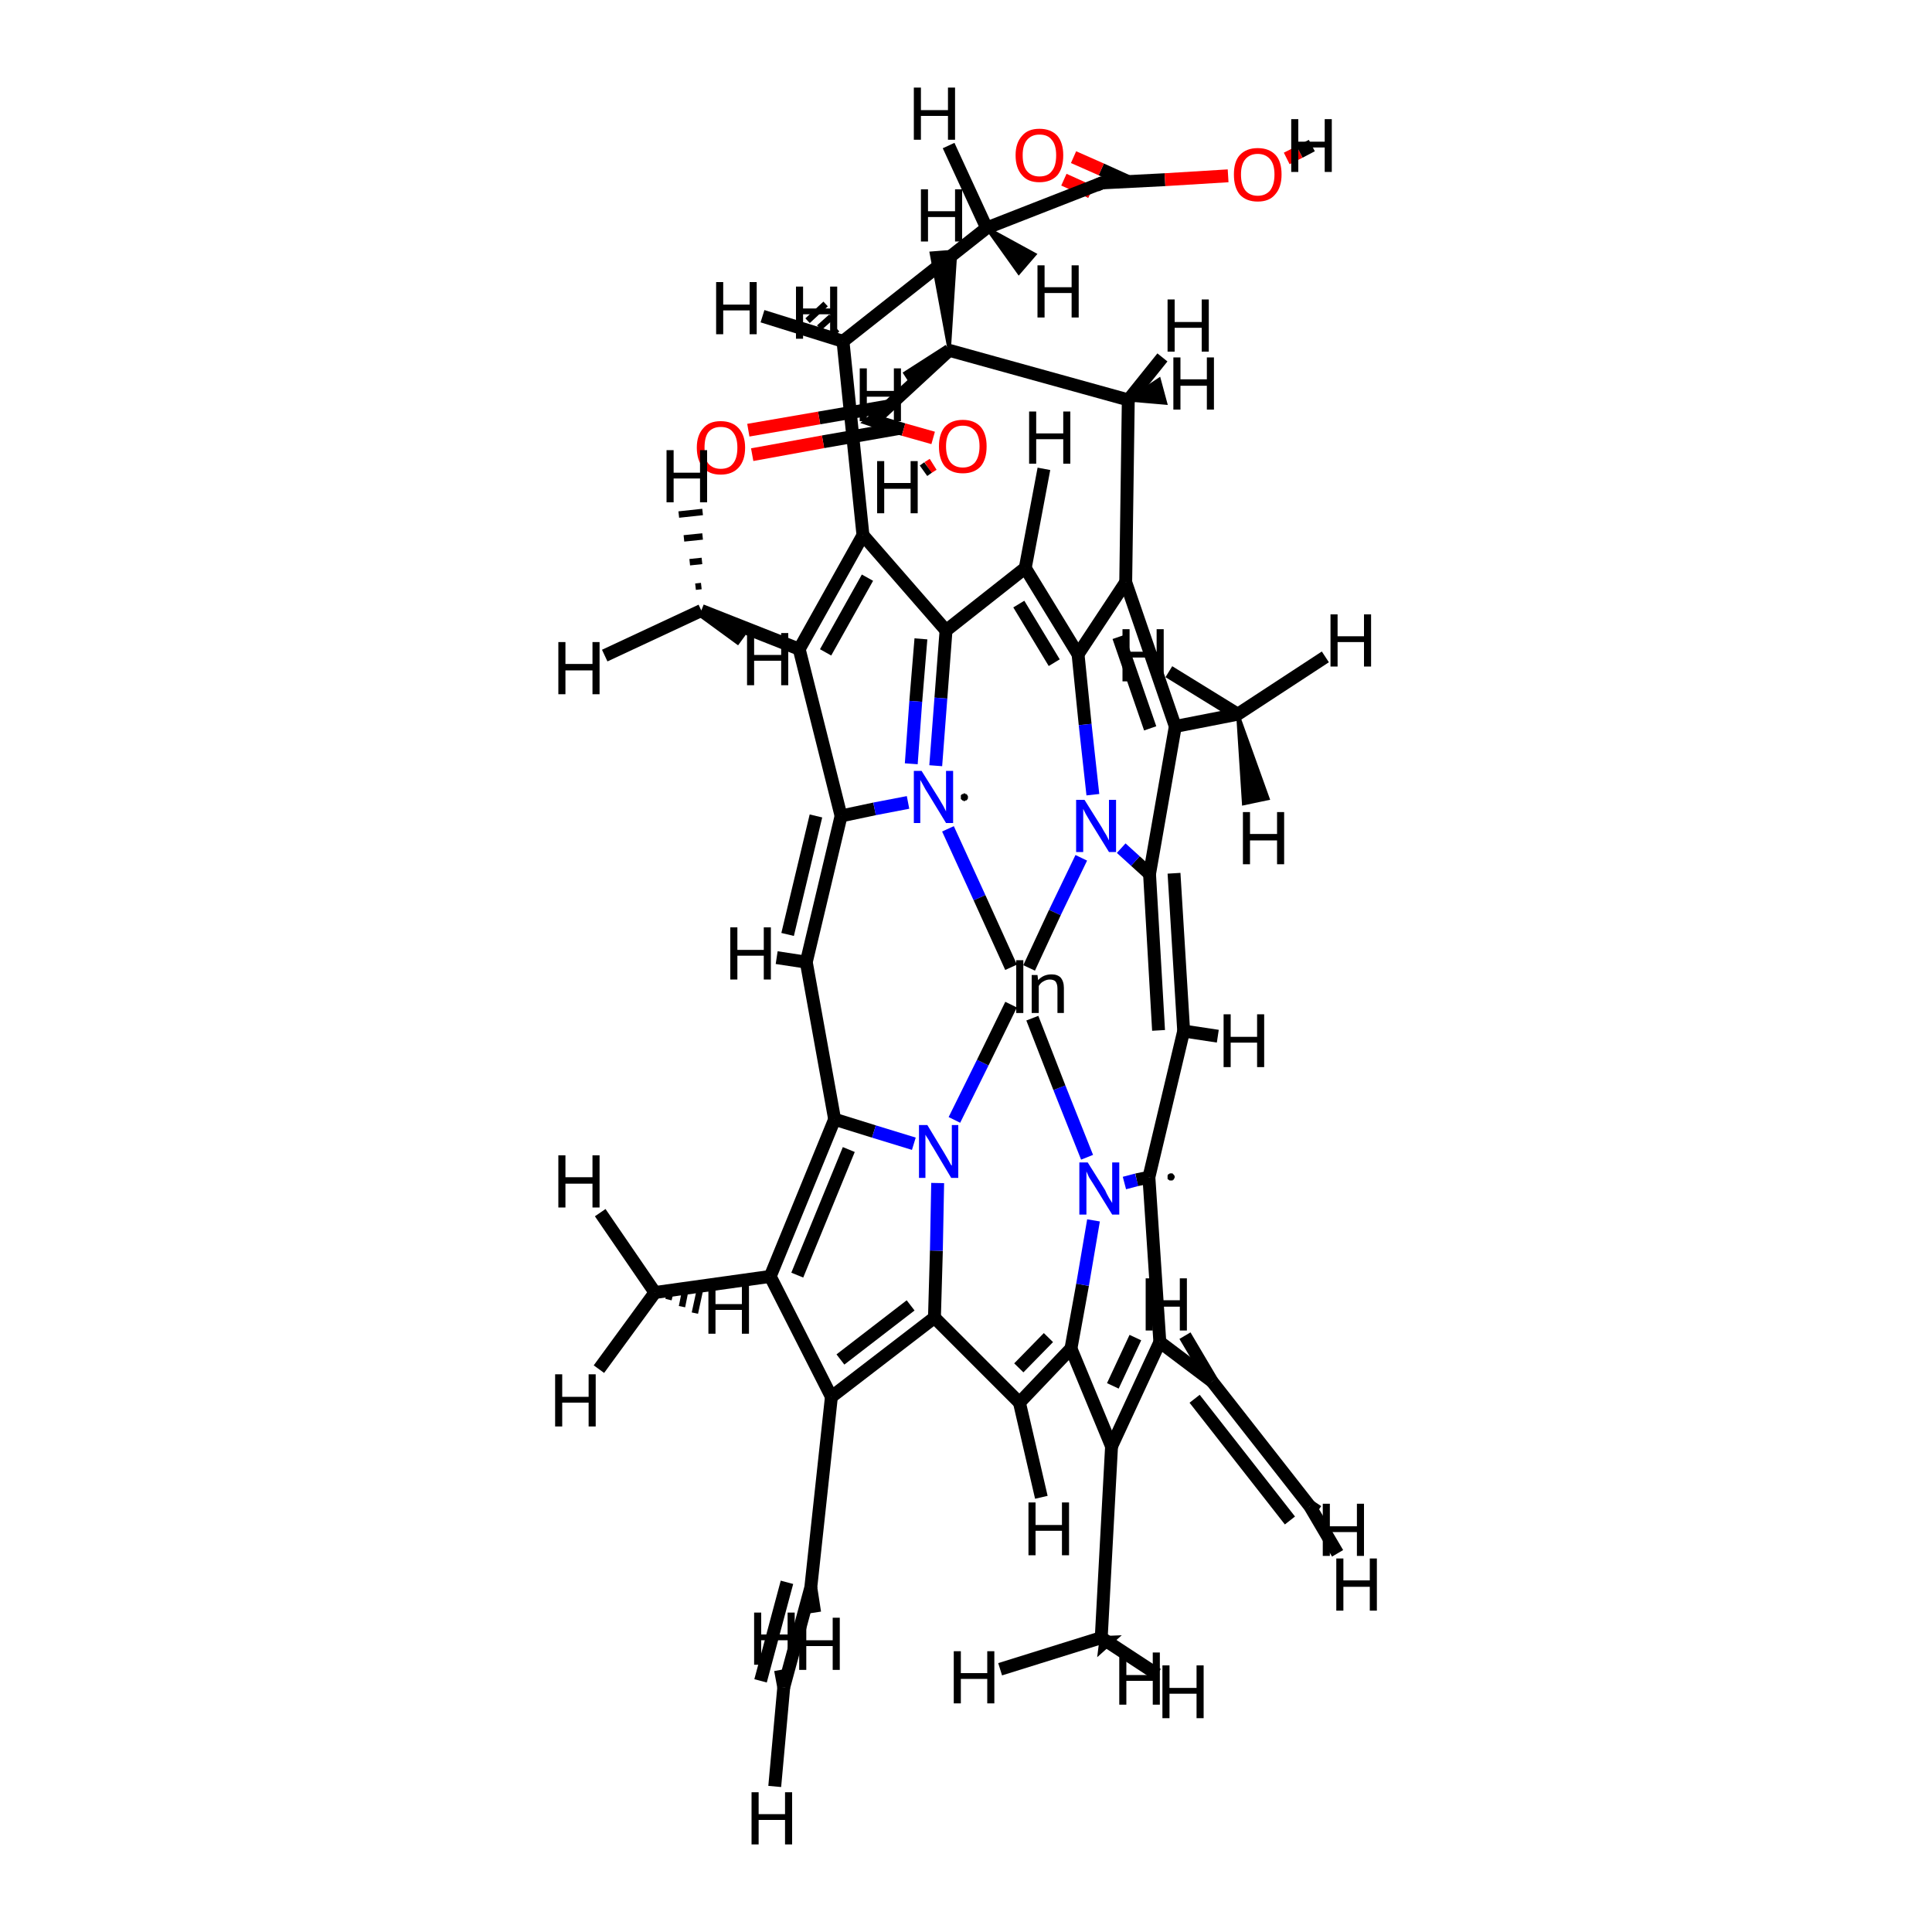 <?xml version='1.0' encoding='iso-8859-1'?>
<svg version='1.1' baseProfile='full'
              xmlns='http://www.w3.org/2000/svg'
                      xmlns:rdkit='http://www.rdkit.org/xml'
                      xmlns:xlink='http://www.w3.org/1999/xlink'
                  xml:space='preserve'
width='300px' height='300px' viewBox='0 0 300 300'>
<!-- END OF HEADER -->
<rect style='opacity:1.0;fill:#FFFFFF;stroke:none' width='300.0' height='300.0' x='0.0' y='0.0'> </rect>
<path class='bond-0 atom-14 atom-15' d='M 119.6,198.2 L 101.7,200.7' style='fill:none;fill-rule:evenodd;stroke:#000000;stroke-width:2.0px;stroke-linecap:butt;stroke-linejoin:miter;stroke-opacity:1' />
<path class='bond-1 atom-8 atom-9' d='M 124.1,100.8 L 108.9,94.8' style='fill:none;fill-rule:evenodd;stroke:#000000;stroke-width:2.0px;stroke-linecap:butt;stroke-linejoin:miter;stroke-opacity:1' />
<path class='bond-2 atom-5 atom-6' d='M 175.2,28.2 L 171.0,26.3' style='fill:none;fill-rule:evenodd;stroke:#000000;stroke-width:2.0px;stroke-linecap:butt;stroke-linejoin:miter;stroke-opacity:1' />
<path class='bond-2 atom-5 atom-6' d='M 171.0,26.3 L 166.7,24.4' style='fill:none;fill-rule:evenodd;stroke:#FF0000;stroke-width:2.0px;stroke-linecap:butt;stroke-linejoin:miter;stroke-opacity:1' />
<path class='bond-2 atom-5 atom-6' d='M 168.6,29.4 L 169.4,29.8' style='fill:none;fill-rule:evenodd;stroke:#000000;stroke-width:2.0px;stroke-linecap:butt;stroke-linejoin:miter;stroke-opacity:1' />
<path class='bond-2 atom-5 atom-6' d='M 169.4,29.8 L 165.2,27.9' style='fill:none;fill-rule:evenodd;stroke:#FF0000;stroke-width:2.0px;stroke-linecap:butt;stroke-linejoin:miter;stroke-opacity:1' />
<path class='bond-3 atom-17 atom-18' d='M 125.9,246.5 L 121.7,262.0' style='fill:none;fill-rule:evenodd;stroke:#000000;stroke-width:2.0px;stroke-linecap:butt;stroke-linejoin:miter;stroke-opacity:1' />
<path class='bond-3 atom-17 atom-18' d='M 122.2,245.7 L 118.1,261.0' style='fill:none;fill-rule:evenodd;stroke:#000000;stroke-width:2.0px;stroke-linecap:butt;stroke-linejoin:miter;stroke-opacity:1' />
<path class='bond-4 atom-13 atom-14' d='M 129.6,173.8 L 119.6,198.2' style='fill:none;fill-rule:evenodd;stroke:#000000;stroke-width:2.0px;stroke-linecap:butt;stroke-linejoin:miter;stroke-opacity:1' />
<path class='bond-4 atom-13 atom-14' d='M 131.8,178.5 L 123.8,198.0' style='fill:none;fill-rule:evenodd;stroke:#000000;stroke-width:2.0px;stroke-linecap:butt;stroke-linejoin:miter;stroke-opacity:1' />
<path class='bond-5 atom-14 atom-16' d='M 119.6,198.2 L 129.1,216.9' style='fill:none;fill-rule:evenodd;stroke:#000000;stroke-width:2.0px;stroke-linecap:butt;stroke-linejoin:miter;stroke-opacity:1' />
<path class='bond-6 atom-12 atom-13' d='M 125.2,149.4 L 129.6,173.8' style='fill:none;fill-rule:evenodd;stroke:#000000;stroke-width:2.0px;stroke-linecap:butt;stroke-linejoin:miter;stroke-opacity:1' />
<path class='bond-7 atom-10 atom-12' d='M 130.6,126.7 L 125.2,149.4' style='fill:none;fill-rule:evenodd;stroke:#000000;stroke-width:2.0px;stroke-linecap:butt;stroke-linejoin:miter;stroke-opacity:1' />
<path class='bond-7 atom-10 atom-12' d='M 126.7,126.7 L 122.3,145.1' style='fill:none;fill-rule:evenodd;stroke:#000000;stroke-width:2.0px;stroke-linecap:butt;stroke-linejoin:miter;stroke-opacity:1' />
<path class='bond-8 atom-8 atom-10' d='M 124.1,100.8 L 130.6,126.7' style='fill:none;fill-rule:evenodd;stroke:#000000;stroke-width:2.0px;stroke-linecap:butt;stroke-linejoin:miter;stroke-opacity:1' />
<path class='bond-9 atom-2 atom-8' d='M 134.0,83.1 L 124.1,100.8' style='fill:none;fill-rule:evenodd;stroke:#000000;stroke-width:2.0px;stroke-linecap:butt;stroke-linejoin:miter;stroke-opacity:1' />
<path class='bond-9 atom-2 atom-8' d='M 134.7,89.7 L 128.2,101.3' style='fill:none;fill-rule:evenodd;stroke:#000000;stroke-width:2.0px;stroke-linecap:butt;stroke-linejoin:miter;stroke-opacity:1' />
<path class='bond-10 atom-5 atom-7' d='M 171.1,28.4 L 180.9,27.9' style='fill:none;fill-rule:evenodd;stroke:#000000;stroke-width:2.0px;stroke-linecap:butt;stroke-linejoin:miter;stroke-opacity:1' />
<path class='bond-10 atom-5 atom-7' d='M 180.9,27.9 L 190.7,27.3' style='fill:none;fill-rule:evenodd;stroke:#FF0000;stroke-width:2.0px;stroke-linecap:butt;stroke-linejoin:miter;stroke-opacity:1' />
<path class='bond-11 atom-4 atom-5' d='M 153.2,35.4 L 171.1,28.4' style='fill:none;fill-rule:evenodd;stroke:#000000;stroke-width:2.0px;stroke-linecap:butt;stroke-linejoin:miter;stroke-opacity:1' />
<path class='bond-12 atom-13 atom-20' d='M 129.6,173.8 L 135.7,175.7' style='fill:none;fill-rule:evenodd;stroke:#000000;stroke-width:2.0px;stroke-linecap:butt;stroke-linejoin:miter;stroke-opacity:1' />
<path class='bond-12 atom-13 atom-20' d='M 135.7,175.7 L 141.9,177.6' style='fill:none;fill-rule:evenodd;stroke:#0000FF;stroke-width:2.0px;stroke-linecap:butt;stroke-linejoin:miter;stroke-opacity:1' />
<path class='bond-13 atom-10 atom-11' d='M 130.6,126.7 L 135.8,125.6' style='fill:none;fill-rule:evenodd;stroke:#000000;stroke-width:2.0px;stroke-linecap:butt;stroke-linejoin:miter;stroke-opacity:1' />
<path class='bond-13 atom-10 atom-11' d='M 135.8,125.6 L 141.0,124.6' style='fill:none;fill-rule:evenodd;stroke:#0000FF;stroke-width:2.0px;stroke-linecap:butt;stroke-linejoin:miter;stroke-opacity:1' />
<path class='bond-14 atom-16 atom-17' d='M 129.1,216.9 L 125.9,246.5' style='fill:none;fill-rule:evenodd;stroke:#000000;stroke-width:2.0px;stroke-linecap:butt;stroke-linejoin:miter;stroke-opacity:1' />
<path class='bond-15 atom-16 atom-19' d='M 129.1,216.9 L 145.1,204.6' style='fill:none;fill-rule:evenodd;stroke:#000000;stroke-width:2.0px;stroke-linecap:butt;stroke-linejoin:miter;stroke-opacity:1' />
<path class='bond-15 atom-16 atom-19' d='M 130.5,211.1 L 141.4,202.7' style='fill:none;fill-rule:evenodd;stroke:#000000;stroke-width:2.0px;stroke-linecap:butt;stroke-linejoin:miter;stroke-opacity:1' />
<path class='bond-16 atom-2 atom-3' d='M 134.0,83.1 L 130.9,53.0' style='fill:none;fill-rule:evenodd;stroke:#000000;stroke-width:2.0px;stroke-linecap:butt;stroke-linejoin:miter;stroke-opacity:1' />
<path class='bond-17 atom-3 atom-4' d='M 130.9,53.0 L 153.2,35.4' style='fill:none;fill-rule:evenodd;stroke:#000000;stroke-width:2.0px;stroke-linecap:butt;stroke-linejoin:miter;stroke-opacity:1' />
<path class='bond-18 atom-1 atom-2' d='M 146.9,97.9 L 134.0,83.1' style='fill:none;fill-rule:evenodd;stroke:#000000;stroke-width:2.0px;stroke-linecap:butt;stroke-linejoin:miter;stroke-opacity:1' />
<path class='bond-19 atom-19 atom-20' d='M 145.1,204.6 L 145.4,194.2' style='fill:none;fill-rule:evenodd;stroke:#000000;stroke-width:2.0px;stroke-linecap:butt;stroke-linejoin:miter;stroke-opacity:1' />
<path class='bond-19 atom-19 atom-20' d='M 145.4,194.2 L 145.6,183.7' style='fill:none;fill-rule:evenodd;stroke:#0000FF;stroke-width:2.0px;stroke-linecap:butt;stroke-linejoin:miter;stroke-opacity:1' />
<path class='bond-20 atom-20 atom-42' d='M 148.2,173.9 L 152.6,165.0' style='fill:none;fill-rule:evenodd;stroke:#0000FF;stroke-width:2.0px;stroke-linecap:butt;stroke-linejoin:miter;stroke-opacity:1' />
<path class='bond-20 atom-20 atom-42' d='M 152.6,165.0 L 157.0,156.0' style='fill:none;fill-rule:evenodd;stroke:#000000;stroke-width:2.0px;stroke-linecap:butt;stroke-linejoin:miter;stroke-opacity:1' />
<path class='bond-21 atom-19 atom-21' d='M 145.1,204.6 L 158.3,217.8' style='fill:none;fill-rule:evenodd;stroke:#000000;stroke-width:2.0px;stroke-linecap:butt;stroke-linejoin:miter;stroke-opacity:1' />
<path class='bond-22 atom-1 atom-11' d='M 146.9,97.9 L 146.1,108.4' style='fill:none;fill-rule:evenodd;stroke:#000000;stroke-width:2.0px;stroke-linecap:butt;stroke-linejoin:miter;stroke-opacity:1' />
<path class='bond-22 atom-1 atom-11' d='M 146.1,108.4 L 145.3,118.9' style='fill:none;fill-rule:evenodd;stroke:#0000FF;stroke-width:2.0px;stroke-linecap:butt;stroke-linejoin:miter;stroke-opacity:1' />
<path class='bond-22 atom-1 atom-11' d='M 143.0,99.2 L 142.2,108.9' style='fill:none;fill-rule:evenodd;stroke:#000000;stroke-width:2.0px;stroke-linecap:butt;stroke-linejoin:miter;stroke-opacity:1' />
<path class='bond-22 atom-1 atom-11' d='M 142.2,108.9 L 141.5,118.6' style='fill:none;fill-rule:evenodd;stroke:#0000FF;stroke-width:2.0px;stroke-linecap:butt;stroke-linejoin:miter;stroke-opacity:1' />
<path class='bond-23 atom-11 atom-42' d='M 147.2,128.7 L 152.1,139.4' style='fill:none;fill-rule:evenodd;stroke:#0000FF;stroke-width:2.0px;stroke-linecap:butt;stroke-linejoin:miter;stroke-opacity:1' />
<path class='bond-23 atom-11 atom-42' d='M 152.1,139.4 L 157.0,150.2' style='fill:none;fill-rule:evenodd;stroke:#000000;stroke-width:2.0px;stroke-linecap:butt;stroke-linejoin:miter;stroke-opacity:1' />
<path class='bond-24 atom-0 atom-1' d='M 159.2,88.2 L 146.9,97.9' style='fill:none;fill-rule:evenodd;stroke:#000000;stroke-width:2.0px;stroke-linecap:butt;stroke-linejoin:miter;stroke-opacity:1' />
<path class='bond-25 atom-21 atom-22' d='M 158.3,217.8 L 166.3,209.4' style='fill:none;fill-rule:evenodd;stroke:#000000;stroke-width:2.0px;stroke-linecap:butt;stroke-linejoin:miter;stroke-opacity:1' />
<path class='bond-25 atom-21 atom-22' d='M 158.2,212.4 L 162.8,207.7' style='fill:none;fill-rule:evenodd;stroke:#000000;stroke-width:2.0px;stroke-linecap:butt;stroke-linejoin:miter;stroke-opacity:1' />
<path class='bond-26 atom-41 atom-42' d='M 167.9,133.2 L 163.8,141.7' style='fill:none;fill-rule:evenodd;stroke:#0000FF;stroke-width:2.0px;stroke-linecap:butt;stroke-linejoin:miter;stroke-opacity:1' />
<path class='bond-26 atom-41 atom-42' d='M 163.8,141.7 L 159.8,150.3' style='fill:none;fill-rule:evenodd;stroke:#000000;stroke-width:2.0px;stroke-linecap:butt;stroke-linejoin:miter;stroke-opacity:1' />
<path class='bond-27 atom-0 atom-40' d='M 159.2,88.2 L 167.4,101.6' style='fill:none;fill-rule:evenodd;stroke:#000000;stroke-width:2.0px;stroke-linecap:butt;stroke-linejoin:miter;stroke-opacity:1' />
<path class='bond-27 atom-0 atom-40' d='M 158.2,93.8 L 163.7,102.9' style='fill:none;fill-rule:evenodd;stroke:#000000;stroke-width:2.0px;stroke-linecap:butt;stroke-linejoin:miter;stroke-opacity:1' />
<path class='bond-28 atom-22 atom-29' d='M 166.3,209.4 L 168.1,199.5' style='fill:none;fill-rule:evenodd;stroke:#000000;stroke-width:2.0px;stroke-linecap:butt;stroke-linejoin:miter;stroke-opacity:1' />
<path class='bond-28 atom-22 atom-29' d='M 168.1,199.5 L 169.8,189.5' style='fill:none;fill-rule:evenodd;stroke:#0000FF;stroke-width:2.0px;stroke-linecap:butt;stroke-linejoin:miter;stroke-opacity:1' />
<path class='bond-29 atom-22 atom-23' d='M 166.3,209.4 L 172.6,224.6' style='fill:none;fill-rule:evenodd;stroke:#000000;stroke-width:2.0px;stroke-linecap:butt;stroke-linejoin:miter;stroke-opacity:1' />
<path class='bond-30 atom-28 atom-29' d='M 178.4,182.8 L 176.5,183.2' style='fill:none;fill-rule:evenodd;stroke:#000000;stroke-width:2.0px;stroke-linecap:butt;stroke-linejoin:miter;stroke-opacity:1' />
<path class='bond-30 atom-28 atom-29' d='M 176.5,183.2 L 174.6,183.7' style='fill:none;fill-rule:evenodd;stroke:#0000FF;stroke-width:2.0px;stroke-linecap:butt;stroke-linejoin:miter;stroke-opacity:1' />
<path class='bond-31 atom-40 atom-41' d='M 167.4,101.6 L 168.5,112.5' style='fill:none;fill-rule:evenodd;stroke:#000000;stroke-width:2.0px;stroke-linecap:butt;stroke-linejoin:miter;stroke-opacity:1' />
<path class='bond-31 atom-40 atom-41' d='M 168.5,112.5 L 169.7,123.4' style='fill:none;fill-rule:evenodd;stroke:#0000FF;stroke-width:2.0px;stroke-linecap:butt;stroke-linejoin:miter;stroke-opacity:1' />
<path class='bond-32 atom-34 atom-40' d='M 174.8,90.4 L 167.4,101.6' style='fill:none;fill-rule:evenodd;stroke:#000000;stroke-width:2.0px;stroke-linecap:butt;stroke-linejoin:miter;stroke-opacity:1' />
<path class='bond-33 atom-31 atom-41' d='M 178.5,135.7 L 176.3,133.7' style='fill:none;fill-rule:evenodd;stroke:#000000;stroke-width:2.0px;stroke-linecap:butt;stroke-linejoin:miter;stroke-opacity:1' />
<path class='bond-33 atom-31 atom-41' d='M 176.3,133.7 L 174.1,131.7' style='fill:none;fill-rule:evenodd;stroke:#0000FF;stroke-width:2.0px;stroke-linecap:butt;stroke-linejoin:miter;stroke-opacity:1' />
<path class='bond-34 atom-23 atom-24' d='M 172.6,224.6 L 171.0,254.3' style='fill:none;fill-rule:evenodd;stroke:#000000;stroke-width:2.0px;stroke-linecap:butt;stroke-linejoin:miter;stroke-opacity:1' />
<path class='bond-35 atom-23 atom-25' d='M 172.6,224.6 L 180.1,208.4' style='fill:none;fill-rule:evenodd;stroke:#000000;stroke-width:2.0px;stroke-linecap:butt;stroke-linejoin:miter;stroke-opacity:1' />
<path class='bond-35 atom-23 atom-25' d='M 172.8,215.2 L 176.3,207.7' style='fill:none;fill-rule:evenodd;stroke:#000000;stroke-width:2.0px;stroke-linecap:butt;stroke-linejoin:miter;stroke-opacity:1' />
<path class='bond-36 atom-25 atom-28' d='M 180.1,208.4 L 178.4,182.8' style='fill:none;fill-rule:evenodd;stroke:#000000;stroke-width:2.0px;stroke-linecap:butt;stroke-linejoin:miter;stroke-opacity:1' />
<path class='bond-37 atom-28 atom-30' d='M 178.4,182.8 L 183.8,160.1' style='fill:none;fill-rule:evenodd;stroke:#000000;stroke-width:2.0px;stroke-linecap:butt;stroke-linejoin:miter;stroke-opacity:1' />
<path class='bond-38 atom-34 atom-35' d='M 174.8,90.4 L 175.2,62.1' style='fill:none;fill-rule:evenodd;stroke:#000000;stroke-width:2.0px;stroke-linecap:butt;stroke-linejoin:miter;stroke-opacity:1' />
<path class='bond-39 atom-32 atom-34' d='M 182.5,112.8 L 174.8,90.4' style='fill:none;fill-rule:evenodd;stroke:#000000;stroke-width:2.0px;stroke-linecap:butt;stroke-linejoin:miter;stroke-opacity:1' />
<path class='bond-39 atom-32 atom-34' d='M 178.6,113.1 L 173.7,98.9' style='fill:none;fill-rule:evenodd;stroke:#000000;stroke-width:2.0px;stroke-linecap:butt;stroke-linejoin:miter;stroke-opacity:1' />
<path class='bond-40 atom-30 atom-31' d='M 179.9,160.0 L 178.5,135.7' style='fill:none;fill-rule:evenodd;stroke:#000000;stroke-width:2.0px;stroke-linecap:butt;stroke-linejoin:miter;stroke-opacity:1' />
<path class='bond-40 atom-30 atom-31' d='M 183.8,160.1 L 182.3,135.6' style='fill:none;fill-rule:evenodd;stroke:#000000;stroke-width:2.0px;stroke-linecap:butt;stroke-linejoin:miter;stroke-opacity:1' />
<path class='bond-41 atom-31 atom-32' d='M 178.5,135.7 L 182.5,112.8' style='fill:none;fill-rule:evenodd;stroke:#000000;stroke-width:2.0px;stroke-linecap:butt;stroke-linejoin:miter;stroke-opacity:1' />
<path class='bond-42 atom-35 atom-36' d='M 175.2,62.1 L 147.4,54.4' style='fill:none;fill-rule:evenodd;stroke:#000000;stroke-width:2.0px;stroke-linecap:butt;stroke-linejoin:miter;stroke-opacity:1' />
<path class='bond-43 atom-25 atom-26' d='M 180.1,208.4 L 188.2,214.5' style='fill:none;fill-rule:evenodd;stroke:#000000;stroke-width:2.0px;stroke-linecap:butt;stroke-linejoin:miter;stroke-opacity:1' />
<path class='bond-44 atom-36 atom-37' d='M 147.4,54.4 L 135.6,65.3' style='fill:none;fill-rule:evenodd;stroke:#000000;stroke-width:2.0px;stroke-linecap:butt;stroke-linejoin:miter;stroke-opacity:1' />
<path class='bond-45 atom-32 atom-33' d='M 182.5,112.8 L 192.2,110.9' style='fill:none;fill-rule:evenodd;stroke:#000000;stroke-width:2.0px;stroke-linecap:butt;stroke-linejoin:miter;stroke-opacity:1' />
<path class='bond-46 atom-37 atom-39' d='M 138.2,63.0 L 127.2,64.9' style='fill:none;fill-rule:evenodd;stroke:#000000;stroke-width:2.0px;stroke-linecap:butt;stroke-linejoin:miter;stroke-opacity:1' />
<path class='bond-46 atom-37 atom-39' d='M 127.2,64.9 L 116.2,66.8' style='fill:none;fill-rule:evenodd;stroke:#FF0000;stroke-width:2.0px;stroke-linecap:butt;stroke-linejoin:miter;stroke-opacity:1' />
<path class='bond-46 atom-37 atom-39' d='M 139.8,66.5 L 127.8,68.6' style='fill:none;fill-rule:evenodd;stroke:#000000;stroke-width:2.0px;stroke-linecap:butt;stroke-linejoin:miter;stroke-opacity:1' />
<path class='bond-46 atom-37 atom-39' d='M 127.8,68.6 L 116.8,70.6' style='fill:none;fill-rule:evenodd;stroke:#FF0000;stroke-width:2.0px;stroke-linecap:butt;stroke-linejoin:miter;stroke-opacity:1' />
<path class='bond-47 atom-37 atom-38' d='M 135.6,65.3 L 140.3,66.7' style='fill:none;fill-rule:evenodd;stroke:#000000;stroke-width:2.0px;stroke-linecap:butt;stroke-linejoin:miter;stroke-opacity:1' />
<path class='bond-47 atom-37 atom-38' d='M 140.3,66.7 L 144.9,68.0' style='fill:none;fill-rule:evenodd;stroke:#FF0000;stroke-width:2.0px;stroke-linecap:butt;stroke-linejoin:miter;stroke-opacity:1' />
<path class='bond-48 atom-26 atom-27' d='M 188.2,214.5 L 203.4,233.9' style='fill:none;fill-rule:evenodd;stroke:#000000;stroke-width:2.0px;stroke-linecap:butt;stroke-linejoin:miter;stroke-opacity:1' />
<path class='bond-48 atom-26 atom-27' d='M 185.5,217.2 L 200.3,236.1' style='fill:none;fill-rule:evenodd;stroke:#000000;stroke-width:2.0px;stroke-linecap:butt;stroke-linejoin:miter;stroke-opacity:1' />
<path class='bond-49 atom-0 atom-43' d='M 159.2,88.2 L 162.1,72.8' style='fill:none;fill-rule:evenodd;stroke:#000000;stroke-width:2.0px;stroke-linecap:butt;stroke-linejoin:miter;stroke-opacity:1' />
<path class='bond-50 atom-3 atom-44' d='M 129.1,51.9 L 130.0,51.1' style='fill:none;fill-rule:evenodd;stroke:#000000;stroke-width:1.0px;stroke-linecap:butt;stroke-linejoin:miter;stroke-opacity:1' />
<path class='bond-50 atom-3 atom-44' d='M 127.2,50.9 L 129.1,49.2' style='fill:none;fill-rule:evenodd;stroke:#000000;stroke-width:1.0px;stroke-linecap:butt;stroke-linejoin:miter;stroke-opacity:1' />
<path class='bond-50 atom-3 atom-44' d='M 125.4,49.8 L 128.2,47.2' style='fill:none;fill-rule:evenodd;stroke:#000000;stroke-width:1.0px;stroke-linecap:butt;stroke-linejoin:miter;stroke-opacity:1' />
<path class='bond-51 atom-3 atom-45' d='M 130.9,53.0 L 118.4,49.1' style='fill:none;fill-rule:evenodd;stroke:#000000;stroke-width:2.0px;stroke-linecap:butt;stroke-linejoin:miter;stroke-opacity:1' />
<path class='bond-52 atom-4 atom-46' d='M 153.2,35.4 L 160.7,39.5 L 158.2,42.4 Z' style='fill:#000000;fill-rule:evenodd;fill-opacity:1;stroke:#000000;stroke-width:0.5px;stroke-linecap:butt;stroke-linejoin:miter;stroke-opacity:1;' />
<path class='bond-53 atom-4 atom-47' d='M 153.2,35.4 L 147.3,22.6' style='fill:none;fill-rule:evenodd;stroke:#000000;stroke-width:2.0px;stroke-linecap:butt;stroke-linejoin:miter;stroke-opacity:1' />
<path class='bond-54 atom-7 atom-48' d='M 199.8,24.6 L 201.8,23.6' style='fill:none;fill-rule:evenodd;stroke:#FF0000;stroke-width:2.0px;stroke-linecap:butt;stroke-linejoin:miter;stroke-opacity:1' />
<path class='bond-54 atom-7 atom-48' d='M 201.8,23.6 L 203.7,22.6' style='fill:none;fill-rule:evenodd;stroke:#000000;stroke-width:2.0px;stroke-linecap:butt;stroke-linejoin:miter;stroke-opacity:1' />
<path class='bond-55 atom-9 atom-49' d='M 108.0,91.1 L 108.9,91.0' style='fill:none;fill-rule:evenodd;stroke:#000000;stroke-width:1.0px;stroke-linecap:butt;stroke-linejoin:miter;stroke-opacity:1' />
<path class='bond-55 atom-9 atom-49' d='M 107.1,87.3 L 109.0,87.1' style='fill:none;fill-rule:evenodd;stroke:#000000;stroke-width:1.0px;stroke-linecap:butt;stroke-linejoin:miter;stroke-opacity:1' />
<path class='bond-55 atom-9 atom-49' d='M 106.2,83.6 L 109.1,83.3' style='fill:none;fill-rule:evenodd;stroke:#000000;stroke-width:1.0px;stroke-linecap:butt;stroke-linejoin:miter;stroke-opacity:1' />
<path class='bond-55 atom-9 atom-49' d='M 105.4,79.9 L 109.1,79.5' style='fill:none;fill-rule:evenodd;stroke:#000000;stroke-width:1.0px;stroke-linecap:butt;stroke-linejoin:miter;stroke-opacity:1' />
<path class='bond-56 atom-9 atom-50' d='M 108.9,94.8 L 115.2,99.4' style='fill:none;fill-rule:evenodd;stroke:#000000;stroke-width:2.0px;stroke-linecap:butt;stroke-linejoin:miter;stroke-opacity:1' />
<path class='bond-57 atom-9 atom-51' d='M 108.9,94.8 L 93.9,101.8' style='fill:none;fill-rule:evenodd;stroke:#000000;stroke-width:2.0px;stroke-linecap:butt;stroke-linejoin:miter;stroke-opacity:1' />
<path class='bond-58 atom-12 atom-52' d='M 125.2,149.4 L 120.6,148.7' style='fill:none;fill-rule:evenodd;stroke:#000000;stroke-width:2.0px;stroke-linecap:butt;stroke-linejoin:miter;stroke-opacity:1' />
<path class='bond-59 atom-15 atom-53' d='M 104.1,200.6 L 103.8,201.8' style='fill:none;fill-rule:evenodd;stroke:#000000;stroke-width:1.0px;stroke-linecap:butt;stroke-linejoin:miter;stroke-opacity:1' />
<path class='bond-59 atom-15 atom-53' d='M 106.4,200.4 L 105.9,202.9' style='fill:none;fill-rule:evenodd;stroke:#000000;stroke-width:1.0px;stroke-linecap:butt;stroke-linejoin:miter;stroke-opacity:1' />
<path class='bond-59 atom-15 atom-53' d='M 108.7,200.2 L 107.9,203.9' style='fill:none;fill-rule:evenodd;stroke:#000000;stroke-width:1.0px;stroke-linecap:butt;stroke-linejoin:miter;stroke-opacity:1' />
<path class='bond-60 atom-15 atom-54' d='M 101.7,200.7 L 93.0,212.6' style='fill:none;fill-rule:evenodd;stroke:#000000;stroke-width:2.0px;stroke-linecap:butt;stroke-linejoin:miter;stroke-opacity:1' />
<path class='bond-61 atom-15 atom-55' d='M 101.7,200.7 L 93.2,188.3' style='fill:none;fill-rule:evenodd;stroke:#000000;stroke-width:2.0px;stroke-linecap:butt;stroke-linejoin:miter;stroke-opacity:1' />
<path class='bond-62 atom-17 atom-56' d='M 125.9,246.5 L 126.5,250.4' style='fill:none;fill-rule:evenodd;stroke:#000000;stroke-width:2.0px;stroke-linecap:butt;stroke-linejoin:miter;stroke-opacity:1' />
<path class='bond-63 atom-18 atom-57' d='M 121.7,262.0 L 120.3,277.4' style='fill:none;fill-rule:evenodd;stroke:#000000;stroke-width:2.0px;stroke-linecap:butt;stroke-linejoin:miter;stroke-opacity:1' />
<path class='bond-64 atom-18 atom-58' d='M 121.7,262.0 L 121.2,259.3' style='fill:none;fill-rule:evenodd;stroke:#000000;stroke-width:2.0px;stroke-linecap:butt;stroke-linejoin:miter;stroke-opacity:1' />
<path class='bond-65 atom-21 atom-59' d='M 158.3,217.8 L 161.7,232.5' style='fill:none;fill-rule:evenodd;stroke:#000000;stroke-width:2.0px;stroke-linecap:butt;stroke-linejoin:miter;stroke-opacity:1' />
<path class='bond-66 atom-24 atom-60' d='M 171.0,254.3 L 173.5,254.2 L 170.7,256.7 Z' style='fill:#000000;fill-rule:evenodd;fill-opacity:1;stroke:#000000;stroke-width:0.5px;stroke-linecap:butt;stroke-linejoin:miter;stroke-opacity:1;' />
<path class='bond-67 atom-24 atom-61' d='M 171.0,254.3 L 155.3,259.2' style='fill:none;fill-rule:evenodd;stroke:#000000;stroke-width:2.0px;stroke-linecap:butt;stroke-linejoin:miter;stroke-opacity:1' />
<path class='bond-68 atom-24 atom-62' d='M 171.0,254.3 L 179.7,260.0' style='fill:none;fill-rule:evenodd;stroke:#000000;stroke-width:2.0px;stroke-linecap:butt;stroke-linejoin:miter;stroke-opacity:1' />
<path class='bond-69 atom-26 atom-63' d='M 188.2,214.5 L 184.0,207.4' style='fill:none;fill-rule:evenodd;stroke:#000000;stroke-width:2.0px;stroke-linecap:butt;stroke-linejoin:miter;stroke-opacity:1' />
<path class='bond-70 atom-27 atom-64' d='M 203.4,233.9 L 204.6,234.7' style='fill:none;fill-rule:evenodd;stroke:#000000;stroke-width:2.0px;stroke-linecap:butt;stroke-linejoin:miter;stroke-opacity:1' />
<path class='bond-71 atom-27 atom-65' d='M 203.4,233.9 L 207.7,241.2' style='fill:none;fill-rule:evenodd;stroke:#000000;stroke-width:2.0px;stroke-linecap:butt;stroke-linejoin:miter;stroke-opacity:1' />
<path class='bond-72 atom-30 atom-66' d='M 183.8,160.1 L 189.1,160.9' style='fill:none;fill-rule:evenodd;stroke:#000000;stroke-width:2.0px;stroke-linecap:butt;stroke-linejoin:miter;stroke-opacity:1' />
<path class='bond-73 atom-33 atom-67' d='M 192.2,110.9 L 196.9,124.0 L 193.1,124.8 Z' style='fill:#000000;fill-rule:evenodd;fill-opacity:1;stroke:#000000;stroke-width:0.5px;stroke-linecap:butt;stroke-linejoin:miter;stroke-opacity:1;' />
<path class='bond-74 atom-33 atom-68' d='M 192.2,110.9 L 205.8,102.0' style='fill:none;fill-rule:evenodd;stroke:#000000;stroke-width:2.0px;stroke-linecap:butt;stroke-linejoin:miter;stroke-opacity:1' />
<path class='bond-75 atom-33 atom-69' d='M 192.2,110.9 L 181.5,104.3' style='fill:none;fill-rule:evenodd;stroke:#000000;stroke-width:2.0px;stroke-linecap:butt;stroke-linejoin:miter;stroke-opacity:1' />
<path class='bond-76 atom-35 atom-70' d='M 175.2,62.1 L 180.0,58.9 L 181.0,62.6 Z' style='fill:#000000;fill-rule:evenodd;fill-opacity:1;stroke:#000000;stroke-width:0.5px;stroke-linecap:butt;stroke-linejoin:miter;stroke-opacity:1;' />
<path class='bond-77 atom-35 atom-71' d='M 175.2,62.1 L 180.5,55.5' style='fill:none;fill-rule:evenodd;stroke:#000000;stroke-width:2.0px;stroke-linecap:butt;stroke-linejoin:miter;stroke-opacity:1' />
<path class='bond-78 atom-36 atom-72' d='M 147.4,54.4 L 144.6,39.3 L 148.4,39.0 Z' style='fill:#000000;fill-rule:evenodd;fill-opacity:1;stroke:#000000;stroke-width:0.5px;stroke-linecap:butt;stroke-linejoin:miter;stroke-opacity:1;' />
<path class='bond-79 atom-36 atom-73' d='M 147.4,54.4 L 140.7,58.7' style='fill:none;fill-rule:evenodd;stroke:#000000;stroke-width:2.0px;stroke-linecap:butt;stroke-linejoin:miter;stroke-opacity:1' />
<path class='bond-80 atom-38 atom-74' d='M 144.9,72.1 L 144.1,72.6' style='fill:none;fill-rule:evenodd;stroke:#FF0000;stroke-width:2.0px;stroke-linecap:butt;stroke-linejoin:miter;stroke-opacity:1' />
<path class='bond-80 atom-38 atom-74' d='M 144.1,72.6 L 143.4,73.1' style='fill:none;fill-rule:evenodd;stroke:#000000;stroke-width:2.0px;stroke-linecap:butt;stroke-linejoin:miter;stroke-opacity:1' />
<path class='bond-81 atom-29 atom-42' d='M 168.8,179.7 L 164.5,168.9' style='fill:none;fill-rule:evenodd;stroke:#0000FF;stroke-width:2.0px;stroke-linecap:butt;stroke-linejoin:miter;stroke-opacity:1' />
<path class='bond-81 atom-29 atom-42' d='M 164.5,168.9 L 160.3,158.1' style='fill:none;fill-rule:evenodd;stroke:#000000;stroke-width:2.0px;stroke-linecap:butt;stroke-linejoin:miter;stroke-opacity:1' />
<path d='M 171.6,28.4 L 171.1,28.4 L 170.2,28.8' style='fill:none;stroke:#000000;stroke-width:2.0px;stroke-linecap:butt;stroke-linejoin:miter;stroke-opacity:1;' />
<path d='M 136.2,64.8 L 135.6,65.3 L 135.9,65.4' style='fill:none;stroke:#000000;stroke-width:2.0px;stroke-linecap:butt;stroke-linejoin:miter;stroke-opacity:1;' />
<path class='atom-6' d='M 157.7 24.1
Q 157.7 22.2, 158.7 21.1
Q 159.6 20.0, 161.4 20.0
Q 163.2 20.0, 164.2 21.1
Q 165.1 22.2, 165.1 24.1
Q 165.1 26.1, 164.2 27.2
Q 163.2 28.3, 161.4 28.3
Q 159.6 28.3, 158.7 27.2
Q 157.7 26.1, 157.7 24.1
M 161.4 27.4
Q 162.7 27.4, 163.3 26.6
Q 164.0 25.8, 164.0 24.1
Q 164.0 22.5, 163.3 21.7
Q 162.7 20.9, 161.4 20.9
Q 160.2 20.9, 159.5 21.7
Q 158.8 22.5, 158.8 24.1
Q 158.8 25.8, 159.5 26.6
Q 160.2 27.4, 161.4 27.4
' fill='#FF0000'/>
<path class='atom-7' d='M 191.6 27.1
Q 191.6 25.1, 192.5 24.1
Q 193.5 23.0, 195.3 23.0
Q 197.1 23.0, 198.1 24.1
Q 199.0 25.1, 199.0 27.1
Q 199.0 29.1, 198.0 30.2
Q 197.1 31.3, 195.3 31.3
Q 193.5 31.3, 192.5 30.2
Q 191.6 29.1, 191.6 27.1
M 195.3 30.4
Q 196.5 30.4, 197.2 29.6
Q 197.9 28.7, 197.9 27.1
Q 197.9 25.5, 197.2 24.7
Q 196.5 23.9, 195.3 23.9
Q 194.1 23.9, 193.4 24.7
Q 192.7 25.5, 192.7 27.1
Q 192.7 28.7, 193.4 29.6
Q 194.1 30.4, 195.3 30.4
' fill='#FF0000'/>
<path class='atom-11' d='M 143.1 119.7
L 145.8 124.0
Q 146.1 124.5, 146.5 125.2
Q 146.9 126.0, 146.9 126.0
L 146.9 119.7
L 148.0 119.7
L 148.0 127.8
L 146.9 127.8
L 144.1 123.2
Q 143.7 122.6, 143.4 122.0
Q 143.0 121.3, 142.9 121.1
L 142.9 127.8
L 141.9 127.8
L 141.9 119.7
L 143.1 119.7
' fill='#0000FF'/>
<path class='atom-20' d='M 144.0 174.7
L 146.6 179.0
Q 146.9 179.5, 147.3 180.2
Q 147.7 181.0, 147.8 181.0
L 147.8 174.7
L 148.8 174.7
L 148.8 182.9
L 147.7 182.9
L 144.9 178.2
Q 144.5 177.6, 144.2 177.0
Q 143.8 176.4, 143.7 176.2
L 143.7 182.9
L 142.7 182.9
L 142.7 174.7
L 144.0 174.7
' fill='#0000FF'/>
<path class='atom-29' d='M 168.9 180.5
L 171.6 184.8
Q 171.8 185.3, 172.2 186.0
Q 172.7 186.8, 172.7 186.8
L 172.7 180.5
L 173.8 180.5
L 173.8 188.6
L 172.7 188.6
L 169.8 183.9
Q 169.5 183.4, 169.1 182.8
Q 168.8 182.1, 168.7 181.9
L 168.7 188.6
L 167.6 188.6
L 167.6 180.5
L 168.9 180.5
' fill='#0000FF'/>
<path class='atom-38' d='M 145.8 69.3
Q 145.8 67.4, 146.7 66.3
Q 147.7 65.2, 149.5 65.2
Q 151.3 65.2, 152.3 66.3
Q 153.2 67.4, 153.2 69.3
Q 153.2 71.3, 152.3 72.4
Q 151.3 73.5, 149.5 73.5
Q 147.7 73.5, 146.7 72.4
Q 145.8 71.3, 145.8 69.3
M 149.5 72.6
Q 150.7 72.6, 151.4 71.8
Q 152.1 70.9, 152.1 69.3
Q 152.1 67.7, 151.4 66.9
Q 150.7 66.1, 149.5 66.1
Q 148.3 66.1, 147.6 66.9
Q 146.9 67.7, 146.9 69.3
Q 146.9 70.9, 147.6 71.8
Q 148.3 72.6, 149.5 72.6
' fill='#FF0000'/>
<path class='atom-39' d='M 108.2 69.5
Q 108.2 67.6, 109.2 66.5
Q 110.1 65.4, 111.9 65.4
Q 113.7 65.4, 114.7 66.5
Q 115.7 67.6, 115.7 69.5
Q 115.7 71.5, 114.7 72.6
Q 113.7 73.7, 111.9 73.7
Q 110.1 73.7, 109.2 72.6
Q 108.2 71.5, 108.2 69.5
M 111.9 72.8
Q 113.2 72.8, 113.8 72.0
Q 114.5 71.2, 114.5 69.5
Q 114.5 67.9, 113.8 67.1
Q 113.2 66.3, 111.9 66.3
Q 110.7 66.3, 110.0 67.1
Q 109.4 67.9, 109.4 69.5
Q 109.4 71.2, 110.0 72.0
Q 110.7 72.8, 111.9 72.8
' fill='#FF0000'/>
<path class='atom-41' d='M 168.4 124.2
L 171.1 128.5
Q 171.3 128.9, 171.8 129.7
Q 172.2 130.5, 172.2 130.5
L 172.2 124.2
L 173.3 124.2
L 173.3 132.3
L 172.2 132.3
L 169.3 127.6
Q 169.0 127.1, 168.6 126.4
Q 168.3 125.8, 168.2 125.6
L 168.2 132.3
L 167.1 132.3
L 167.1 124.2
L 168.4 124.2
' fill='#0000FF'/>
<path class='atom-42' d='M 157.8 149.1
L 158.9 149.1
L 158.9 157.3
L 157.8 157.3
L 157.8 149.1
' fill='#000000'/>
<path class='atom-42' d='M 163.3 151.3
Q 164.2 151.3, 164.7 151.8
Q 165.2 152.4, 165.2 153.4
L 165.2 157.3
L 164.2 157.3
L 164.2 153.5
Q 164.2 152.8, 163.9 152.4
Q 163.6 152.1, 163.0 152.1
Q 162.5 152.1, 162.0 152.4
Q 161.6 152.6, 161.3 153.1
L 161.3 157.3
L 160.2 157.3
L 160.2 151.4
L 161.1 151.4
L 161.2 152.2
Q 162.0 151.3, 163.3 151.3
' fill='#000000'/>
<path class='atom-43' d='M 159.8 63.9
L 160.9 63.9
L 160.9 67.3
L 165.1 67.3
L 165.1 63.9
L 166.2 63.9
L 166.2 72.0
L 165.1 72.0
L 165.1 68.2
L 160.9 68.2
L 160.9 72.0
L 159.8 72.0
L 159.8 63.9
' fill='#000000'/>
<path class='atom-44' d='M 123.6 44.5
L 124.7 44.5
L 124.7 47.9
L 128.9 47.9
L 128.9 44.5
L 130.0 44.5
L 130.0 52.6
L 128.9 52.6
L 128.9 48.8
L 124.7 48.8
L 124.7 52.6
L 123.6 52.6
L 123.6 44.5
' fill='#000000'/>
<path class='atom-45' d='M 111.2 43.8
L 112.3 43.8
L 112.3 47.3
L 116.4 47.3
L 116.4 43.8
L 117.5 43.8
L 117.5 51.9
L 116.4 51.9
L 116.4 48.2
L 112.3 48.2
L 112.3 51.9
L 111.2 51.9
L 111.2 43.8
' fill='#000000'/>
<path class='atom-46' d='M 161.1 41.2
L 162.2 41.2
L 162.2 44.6
L 166.4 44.6
L 166.4 41.2
L 167.5 41.2
L 167.5 49.3
L 166.4 49.3
L 166.4 45.5
L 162.2 45.5
L 162.2 49.3
L 161.1 49.3
L 161.1 41.2
' fill='#000000'/>
<path class='atom-47' d='M 141.9 13.6
L 143.0 13.6
L 143.0 17.1
L 147.2 17.1
L 147.2 13.6
L 148.3 13.6
L 148.3 21.7
L 147.2 21.7
L 147.2 18.0
L 143.0 18.0
L 143.0 21.7
L 141.9 21.7
L 141.9 13.6
' fill='#000000'/>
<path class='atom-48' d='M 200.5 18.5
L 201.6 18.5
L 201.6 22.0
L 205.7 22.0
L 205.7 18.5
L 206.8 18.5
L 206.8 26.7
L 205.7 26.7
L 205.7 22.9
L 201.6 22.9
L 201.6 26.7
L 200.5 26.7
L 200.5 18.5
' fill='#000000'/>
<path class='atom-49' d='M 103.5 69.9
L 104.6 69.9
L 104.6 73.4
L 108.7 73.4
L 108.7 69.9
L 109.8 69.9
L 109.8 78.0
L 108.7 78.0
L 108.7 74.3
L 104.6 74.3
L 104.6 78.0
L 103.5 78.0
L 103.5 69.9
' fill='#000000'/>
<path class='atom-50' d='M 116.0 98.3
L 117.1 98.3
L 117.1 101.7
L 121.3 101.7
L 121.3 98.3
L 122.4 98.3
L 122.4 106.4
L 121.3 106.4
L 121.3 102.6
L 117.1 102.6
L 117.1 106.4
L 116.0 106.4
L 116.0 98.3
' fill='#000000'/>
<path class='atom-51' d='M 86.7 99.7
L 87.8 99.7
L 87.8 103.1
L 92.0 103.1
L 92.0 99.7
L 93.1 99.7
L 93.1 107.8
L 92.0 107.8
L 92.0 104.1
L 87.8 104.1
L 87.8 107.8
L 86.7 107.8
L 86.7 99.7
' fill='#000000'/>
<path class='atom-52' d='M 113.4 144.0
L 114.5 144.0
L 114.5 147.5
L 118.6 147.5
L 118.6 144.0
L 119.7 144.0
L 119.7 152.1
L 118.6 152.1
L 118.6 148.4
L 114.5 148.4
L 114.5 152.1
L 113.4 152.1
L 113.4 144.0
' fill='#000000'/>
<path class='atom-53' d='M 110.0 199.0
L 111.1 199.0
L 111.1 202.5
L 115.2 202.5
L 115.2 199.0
L 116.3 199.0
L 116.3 207.1
L 115.2 207.1
L 115.2 203.4
L 111.1 203.4
L 111.1 207.1
L 110.0 207.1
L 110.0 199.0
' fill='#000000'/>
<path class='atom-54' d='M 86.2 213.4
L 87.3 213.4
L 87.3 216.9
L 91.4 216.9
L 91.4 213.4
L 92.5 213.4
L 92.5 221.5
L 91.4 221.5
L 91.4 217.8
L 87.3 217.8
L 87.3 221.5
L 86.2 221.5
L 86.2 213.4
' fill='#000000'/>
<path class='atom-55' d='M 86.7 179.4
L 87.8 179.4
L 87.8 182.8
L 92.0 182.8
L 92.0 179.4
L 93.1 179.4
L 93.1 187.5
L 92.0 187.5
L 92.0 183.8
L 87.8 183.8
L 87.8 187.5
L 86.7 187.5
L 86.7 179.4
' fill='#000000'/>
<path class='atom-56' d='M 124.1 251.2
L 125.2 251.2
L 125.2 254.7
L 129.3 254.7
L 129.3 251.2
L 130.4 251.2
L 130.4 259.3
L 129.3 259.3
L 129.3 255.6
L 125.2 255.6
L 125.2 259.3
L 124.1 259.3
L 124.1 251.2
' fill='#000000'/>
<path class='atom-57' d='M 116.7 278.3
L 117.8 278.3
L 117.8 281.7
L 121.9 281.7
L 121.9 278.3
L 123.0 278.3
L 123.0 286.4
L 121.9 286.4
L 121.9 282.6
L 117.8 282.6
L 117.8 286.4
L 116.7 286.4
L 116.7 278.3
' fill='#000000'/>
<path class='atom-58' d='M 117.1 250.4
L 118.2 250.4
L 118.2 253.8
L 122.3 253.8
L 122.3 250.4
L 123.4 250.4
L 123.4 258.5
L 122.3 258.5
L 122.3 254.7
L 118.2 254.7
L 118.2 258.5
L 117.1 258.5
L 117.1 250.4
' fill='#000000'/>
<path class='atom-59' d='M 159.7 233.3
L 160.8 233.3
L 160.8 236.8
L 164.9 236.8
L 164.9 233.3
L 166.0 233.3
L 166.0 241.5
L 164.9 241.5
L 164.9 237.7
L 160.8 237.7
L 160.8 241.5
L 159.7 241.5
L 159.7 233.3
' fill='#000000'/>
<path class='atom-60' d='M 173.8 256.6
L 174.9 256.6
L 174.9 260.1
L 179.0 260.1
L 179.0 256.6
L 180.1 256.6
L 180.1 264.7
L 179.0 264.7
L 179.0 261.0
L 174.9 261.0
L 174.9 264.7
L 173.8 264.7
L 173.8 256.6
' fill='#000000'/>
<path class='atom-61' d='M 148.1 256.4
L 149.2 256.4
L 149.2 259.8
L 153.3 259.8
L 153.3 256.4
L 154.4 256.4
L 154.4 264.5
L 153.3 264.5
L 153.3 260.7
L 149.2 260.7
L 149.2 264.5
L 148.1 264.5
L 148.1 256.4
' fill='#000000'/>
<path class='atom-62' d='M 180.5 258.6
L 181.6 258.6
L 181.6 262.1
L 185.8 262.1
L 185.8 258.6
L 186.9 258.6
L 186.9 266.8
L 185.8 266.8
L 185.8 263.0
L 181.6 263.0
L 181.6 266.8
L 180.5 266.8
L 180.5 258.6
' fill='#000000'/>
<path class='atom-63' d='M 177.9 198.5
L 179.0 198.5
L 179.0 201.9
L 183.2 201.9
L 183.2 198.5
L 184.3 198.5
L 184.3 206.6
L 183.2 206.6
L 183.2 202.9
L 179.0 202.9
L 179.0 206.6
L 177.9 206.6
L 177.9 198.5
' fill='#000000'/>
<path class='atom-64' d='M 205.4 233.5
L 206.5 233.5
L 206.5 237.0
L 210.7 237.0
L 210.7 233.5
L 211.8 233.5
L 211.8 241.6
L 210.7 241.6
L 210.7 237.9
L 206.5 237.9
L 206.5 241.6
L 205.4 241.6
L 205.4 233.5
' fill='#000000'/>
<path class='atom-65' d='M 207.5 242.0
L 208.6 242.0
L 208.6 245.4
L 212.7 245.4
L 212.7 242.0
L 213.8 242.0
L 213.8 250.1
L 212.7 250.1
L 212.7 246.4
L 208.6 246.4
L 208.6 250.1
L 207.5 250.1
L 207.5 242.0
' fill='#000000'/>
<path class='atom-66' d='M 190.0 157.5
L 191.1 157.5
L 191.1 161.0
L 195.2 161.0
L 195.2 157.5
L 196.3 157.5
L 196.3 165.7
L 195.2 165.7
L 195.2 161.9
L 191.1 161.9
L 191.1 165.7
L 190.0 165.7
L 190.0 157.5
' fill='#000000'/>
<path class='atom-67' d='M 193.0 126.1
L 194.1 126.1
L 194.1 129.5
L 198.3 129.5
L 198.3 126.1
L 199.4 126.1
L 199.4 134.2
L 198.3 134.2
L 198.3 130.5
L 194.1 130.5
L 194.1 134.2
L 193.0 134.2
L 193.0 126.1
' fill='#000000'/>
<path class='atom-68' d='M 206.6 95.4
L 207.7 95.4
L 207.7 98.8
L 211.8 98.8
L 211.8 95.4
L 212.9 95.4
L 212.9 103.5
L 211.8 103.5
L 211.8 99.7
L 207.7 99.7
L 207.7 103.5
L 206.6 103.5
L 206.6 95.4
' fill='#000000'/>
<path class='atom-69' d='M 174.3 97.7
L 175.4 97.7
L 175.4 101.2
L 179.6 101.2
L 179.6 97.7
L 180.7 97.7
L 180.7 105.8
L 179.6 105.8
L 179.6 102.1
L 175.4 102.1
L 175.4 105.8
L 174.3 105.8
L 174.3 97.7
' fill='#000000'/>
<path class='atom-70' d='M 182.2 55.5
L 183.3 55.5
L 183.3 58.9
L 187.4 58.9
L 187.4 55.5
L 188.5 55.5
L 188.5 63.6
L 187.4 63.6
L 187.4 59.9
L 183.3 59.9
L 183.3 63.6
L 182.2 63.6
L 182.2 55.5
' fill='#000000'/>
<path class='atom-71' d='M 181.3 46.5
L 182.4 46.5
L 182.4 50.0
L 186.6 50.0
L 186.6 46.5
L 187.7 46.5
L 187.7 54.6
L 186.6 54.6
L 186.6 50.9
L 182.4 50.9
L 182.4 54.6
L 181.3 54.6
L 181.3 46.5
' fill='#000000'/>
<path class='atom-72' d='M 143.0 29.4
L 144.1 29.4
L 144.1 32.8
L 148.3 32.8
L 148.3 29.4
L 149.4 29.4
L 149.4 37.5
L 148.3 37.5
L 148.3 33.7
L 144.1 33.7
L 144.1 37.5
L 143.0 37.5
L 143.0 29.4
' fill='#000000'/>
<path class='atom-73' d='M 133.5 57.2
L 134.6 57.2
L 134.6 60.7
L 138.8 60.7
L 138.8 57.2
L 139.9 57.2
L 139.9 65.4
L 138.8 65.4
L 138.8 61.6
L 134.6 61.6
L 134.6 65.4
L 133.5 65.4
L 133.5 57.2
' fill='#000000'/>
<path class='atom-74' d='M 136.2 71.6
L 137.3 71.6
L 137.3 75.0
L 141.4 75.0
L 141.4 71.6
L 142.5 71.6
L 142.5 79.7
L 141.4 79.7
L 141.4 75.9
L 137.3 75.9
L 137.3 79.7
L 136.2 79.7
L 136.2 71.6
' fill='#000000'/>
<path class='atom-11' d='M 150.3,123.8 L 150.3,123.8 L 150.3,123.9 L 150.3,123.9 L 150.3,124.0 L 150.3,124.0 L 150.2,124.1 L 150.2,124.1 L 150.2,124.2 L 150.1,124.2 L 150.1,124.2 L 150.1,124.3 L 150.0,124.3 L 150.0,124.3 L 149.9,124.3 L 149.9,124.3 L 149.8,124.4 L 149.8,124.4 L 149.7,124.4 L 149.7,124.4 L 149.6,124.4 L 149.6,124.4 L 149.6,124.3 L 149.5,124.3 L 149.5,124.3 L 149.4,124.3 L 149.4,124.2 L 149.3,124.2 L 149.3,124.2 L 149.3,124.1 L 149.2,124.1 L 149.2,124.1 L 149.2,124.0 L 149.2,124.0 L 149.2,123.9 L 149.2,123.9 L 149.2,123.8 L 149.2,123.8 L 149.2,123.7 L 149.2,123.7 L 149.2,123.6 L 149.2,123.6 L 149.2,123.5 L 149.2,123.5 L 149.3,123.4 L 149.3,123.4 L 149.3,123.4 L 149.4,123.3 L 149.4,123.3 L 149.5,123.3 L 149.5,123.3 L 149.6,123.3 L 149.6,123.2 L 149.6,123.2 L 149.7,123.2 L 149.7,123.2 L 149.8,123.2 L 149.8,123.2 L 149.9,123.2 L 149.9,123.3 L 150.0,123.3 L 150.0,123.3 L 150.1,123.3 L 150.1,123.4 L 150.1,123.4 L 150.2,123.4 L 150.2,123.5 L 150.2,123.5 L 150.3,123.6 L 150.3,123.6 L 150.3,123.6 L 150.3,123.7 L 150.3,123.7 L 150.3,123.8 L 149.7,123.8 Z' style='fill:#000000;fill-rule:evenodd;fill-opacity:1;stroke:#000000;stroke-width:0.0px;stroke-linecap:butt;stroke-linejoin:miter;stroke-opacity:1;' />
<path class='atom-28' d='M 182.4,182.8 L 182.4,182.8 L 182.4,182.9 L 182.4,182.9 L 182.4,182.9 L 182.3,183.0 L 182.3,183.0 L 182.3,183.1 L 182.3,183.1 L 182.2,183.2 L 182.2,183.2 L 182.2,183.2 L 182.1,183.2 L 182.1,183.3 L 182.0,183.3 L 182.0,183.3 L 181.9,183.3 L 181.9,183.3 L 181.8,183.3 L 181.8,183.3 L 181.7,183.3 L 181.7,183.3 L 181.6,183.3 L 181.6,183.3 L 181.6,183.3 L 181.5,183.2 L 181.5,183.2 L 181.4,183.2 L 181.4,183.1 L 181.4,183.1 L 181.3,183.1 L 181.3,183.0 L 181.3,183.0 L 181.3,182.9 L 181.3,182.9 L 181.3,182.8 L 181.3,182.8 L 181.3,182.7 L 181.3,182.7 L 181.3,182.6 L 181.3,182.6 L 181.3,182.5 L 181.3,182.5 L 181.3,182.5 L 181.4,182.4 L 181.4,182.4 L 181.4,182.3 L 181.5,182.3 L 181.5,182.3 L 181.6,182.3 L 181.6,182.2 L 181.6,182.2 L 181.7,182.2 L 181.7,182.2 L 181.8,182.2 L 181.8,182.2 L 181.9,182.2 L 181.9,182.2 L 182.0,182.2 L 182.0,182.2 L 182.1,182.2 L 182.1,182.3 L 182.2,182.3 L 182.2,182.3 L 182.2,182.4 L 182.3,182.4 L 182.3,182.4 L 182.3,182.5 L 182.3,182.5 L 182.4,182.6 L 182.4,182.6 L 182.4,182.7 L 182.4,182.7 L 182.4,182.8 L 181.8,182.8 Z' style='fill:#000000;fill-rule:evenodd;fill-opacity:1;stroke:#000000;stroke-width:0.0px;stroke-linecap:butt;stroke-linejoin:miter;stroke-opacity:1;' />
</svg>
